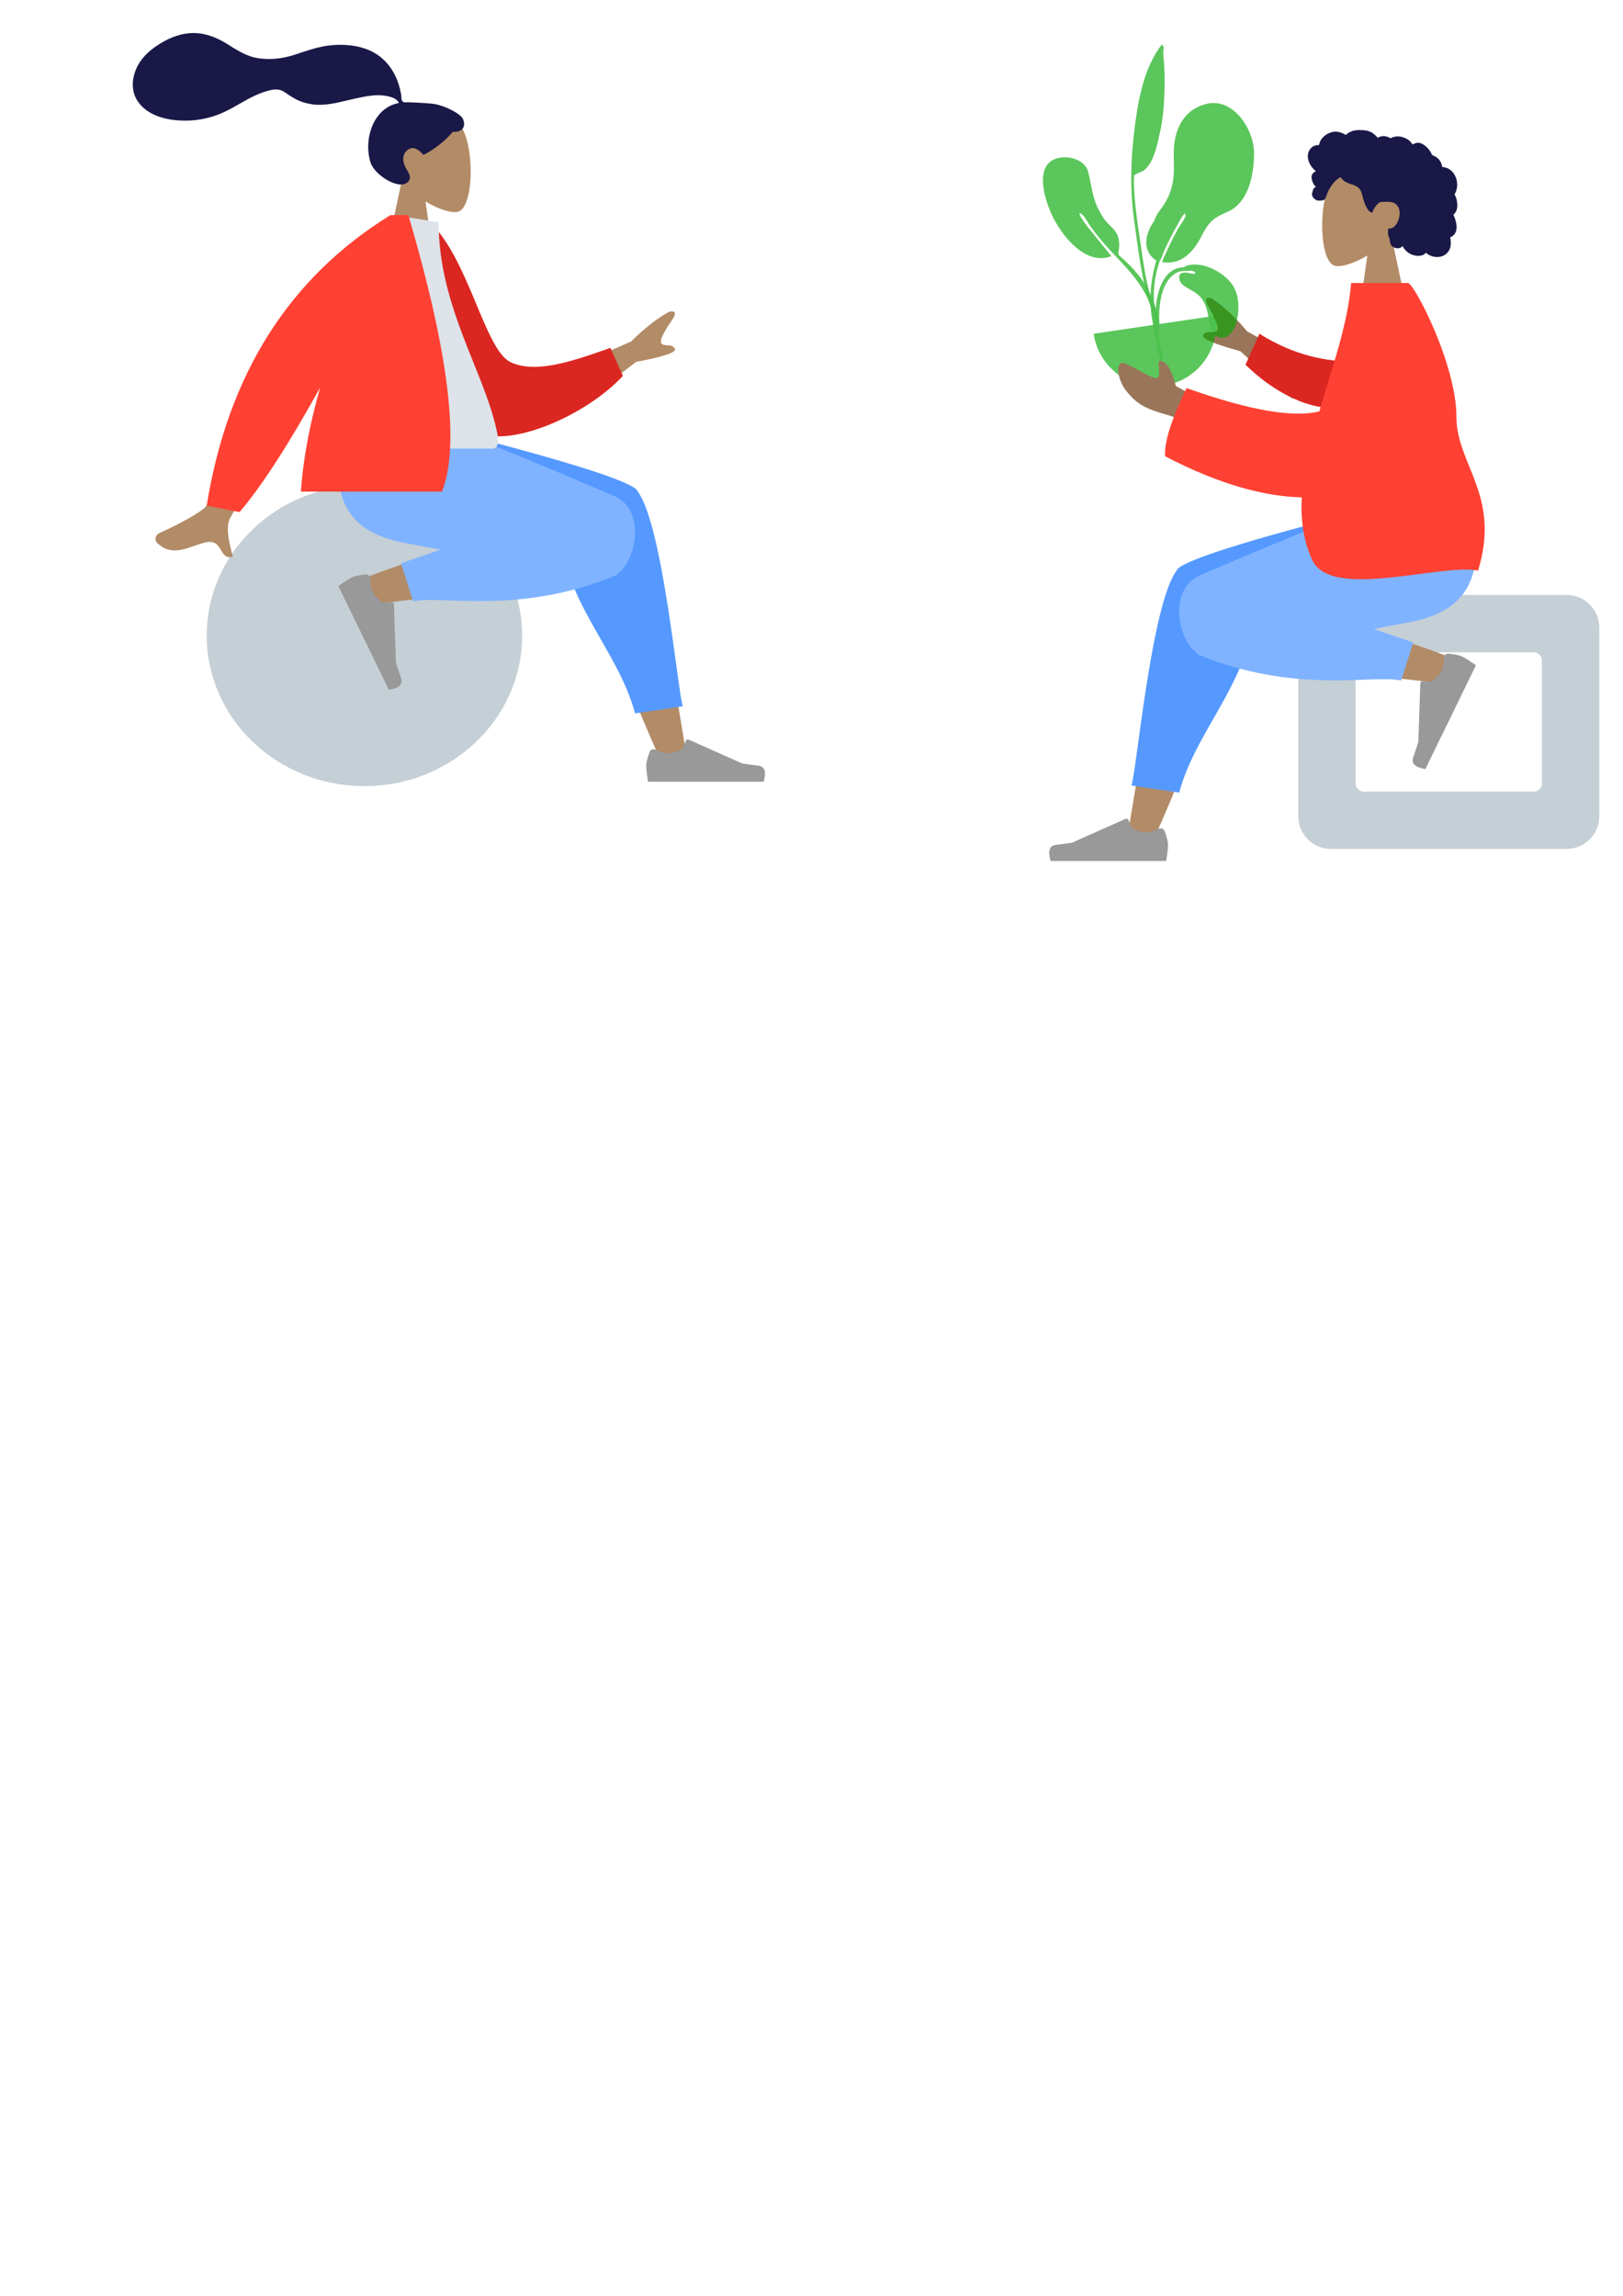 <?xml version="1.0" encoding="UTF-8" standalone="no"?>
<!-- Created with Inkscape (http://www.inkscape.org/) -->

<svg
   xmlns:dc="http://purl.org/dc/elements/1.1/"
   xmlns:cc="http://creativecommons.org/ns#"
   xmlns:rdf="http://www.w3.org/1999/02/22-rdf-syntax-ns#"
   xmlns:svg="http://www.w3.org/2000/svg"
   xmlns="http://www.w3.org/2000/svg"
   xmlns:sodipodi="http://sodipodi.sourceforge.net/DTD/sodipodi-0.dtd"
   xmlns:inkscape="http://www.inkscape.org/namespaces/inkscape"
   width="210mm"
   height="297mm"
   viewBox="0 0 210 297"
   version="1.1"
   id="svg8"
   inkscape:version="0.92.4 (5da689c313, 2019-01-14)"
   sodipodi:docname="sobre.svg">
  <defs
     id="defs2">
    <filter
       style="color-interpolation-filters:sRGB"
       id="a">
      <feColorMatrix
         values="0.661 0 0 0.036 0.169 0 0.661 0 0.036 0.169 0 0 0.661 0.036 0.169 0 0 0 1 0"
         id="feColorMatrix3265" />
    </filter>
  </defs>
  <sodipodi:namedview
     id="base"
     pagecolor="#ffffff"
     bordercolor="#666666"
     borderopacity="1.0"
     inkscape:pageopacity="0.0"
     inkscape:pageshadow="2"
     inkscape:zoom="0.49497475"
     inkscape:cx="184.73027"
     inkscape:cy="828.94099"
     inkscape:document-units="mm"
     inkscape:current-layer="layer1"
     showgrid="false"
     inkscape:window-width="1366"
     inkscape:window-height="706"
     inkscape:window-x="0"
     inkscape:window-y="32"
     inkscape:window-maximized="1"
     inkscape:snap-global="false" />
  <g
     inkscape:label="Layer 1"
     inkscape:groupmode="layer"
     id="layer1">
    <path
       style="fill:#997659;fill-rule:evenodd;stroke:none;stroke-width:0.265"
       d="m 170.564,47.911 -9.184,-5.03 c -1.527,-1.814 -3.032,-3.222 -4.514,-4.225 -0.453,-0.189 -1.245,-0.304 -0.504,1.011 0.741,1.315 1.461,2.731 1.083,3.136 -0.377,0.405 -1.318,-0.161 -1.769,0.512 -0.3,0.449 1.307,1.157 4.823,2.126 l 6.673,6.11 z"
       id="path2543" />
    <g
       style="fill:none;fill-rule:evenodd;stroke:none;stroke-width:1"
       transform="matrix(0.265,0,0,0.265,35.464,6.128)"
       id="Head/Front/Airy">
      <g
         transform="translate(54,31)"
         id="Head"
         style="fill:#b28b67;stroke-width:1">
        <path
           id="path1012"
           d="M 8.262,34.49 C 3.654,29.081 0.536,22.453 1.057,15.025 2.558,-6.375 32.349,-1.667 38.143,9.134 43.938,19.935 43.25,47.333 35.76,49.263 32.774,50.033 26.411,48.147 19.935,44.244 L 24,73 H 0 Z"
           inkscape:connector-curvature="0" />
      </g>
      <path
         id="hair"
         d="m 78.464,27.685 c -3.163,-0.519 -11.68,-0.875 -13.251,-0.875 -1.004,0 -2.091,0.229 -2.686,-0.692 C 62.041,25.363 62.219,24.087 62.074,23.211 61.905,22.193 61.665,21.189 61.423,20.187 60.733,17.337 59.69,14.625 58.231,12.079 55.493,7.302 51.481,3.56 46.417,1.383 40.824,-1.021 34.496,-1.572 28.48,-1.084 22.043,-0.562 16.216,1.563 10.138,3.562 4.346,5.468 -1.72,6.218 -7.778,5.288 -13.882,4.35 -18.493,1.042 -23.641,-2.098 c -5.27,-3.214 -11.293,-5.317 -17.523,-4.833 -5.816,0.451 -11.176,2.853 -15.985,6.06 -4.499,3.001 -8.212,6.612 -10.308,11.695 -2.255,5.467 -2.253,11.468 1.455,16.299 5.375,7.003 15.352,8.814 23.654,8.634 4.802,-0.104 9.517,-0.98 14.05,-2.575 6.046,-2.126 11.27,-5.731 16.926,-8.655 2.654,-1.372 5.398,-2.499 8.274,-3.311 2.791,-0.788 5.539,-1.15 8.066,0.536 2.673,1.783 5.068,3.535 8.126,4.652 2.933,1.071 6.04,1.67 9.166,1.646 6.081,-0.047 12.075,-1.942 17.981,-3.211 4.816,-1.035 9.969,-2.066 14.879,-1.071 2.049,0.415 5.041,1.272 5.781,3.401 -12.454,2.257 -17.346,17.66 -13.835,28.967 1.895,6.103 13.286,13.237 17.715,10.029 2.806,-2.033 1.102,-4.701 0,-6.463 -2.111,-3.373 -2.834,-7.707 1.073,-10.055 3.37,-2.026 6.913,2.785 6.98,2.779 0.926,-0.073 8.929,-4.599 14.443,-11.203 5.439,0.322 6.265,-3.264 4.966,-6.197 -1.299,-2.933 -9.405,-6.624 -13.776,-7.342 z"
         inkscape:connector-curvature="0"
         style="fill:#191847" />
    </g>
    <g
       style="fill:#c5cfd6;fill-rule:evenodd;stroke:none;stroke-width:1"
       id="Objects/Seat/Ball"
       transform="matrix(0.265,0,0,0.265,16.414,66.718)">
      <ellipse
         id="Ballsy-Ball"
         cx="116"
         cy="58.5"
         rx="77"
         ry="73.5" />
    </g>
    <path
       style="fill:#b28b67;fill-rule:evenodd;stroke:none;stroke-width:0.265"
       inkscape:connector-curvature="0"
       d="M 85.605,98.643 C 82.215,91.139 79.763,84.606 78.779,81.159 77.094,75.257 75.812,70.063 75.488,68.124 c -0.773,-4.625 5.943,-4.894 6.831,-2.596 1.344,3.479 3.689,14.909 6.507,32.175 z M 46.282,75.096 c 3.11,-1.229 14.003,-5.077 19.256,-6.165 1.51,-0.313 2.973,-0.603 4.348,-0.866 4.089,-0.781 6.207,6.596 2.269,7.163 -9.807,1.411 -23.711,2.869 -24.901,3.033 -1.668,0.229 -2.928,-2.391 -0.973,-3.164 z"
       id="Skin" />
    <path
       style="fill:#5599ff;fill-rule:evenodd;stroke:none;stroke-width:0.265;fill-opacity:1"
       inkscape:connector-curvature="0"
       d="M 72.396,66.034 55.572,57.47 v -1.864 h 2.001 c 16.277,4.148 24.594,6.806 24.952,7.974 0.004,0.013 0.007,0.025 0.011,0.038 0.008,0.011 0.016,0.022 0.024,0.032 3.226,4.436 5.158,26.094 5.792,27.716 l -6.181,0.922 C 79.806,83.52 72.241,77.412 72.442,66.911 c -0.054,-0.308 -0.068,-0.6 -0.046,-0.876 z"
       id="Leg-Back" />
    <path
       style="fill:#80b3ff;fill-rule:evenodd;stroke:none;stroke-width:0.265;fill-opacity:1"
       inkscape:connector-curvature="0"
       d="M 56.97,71.121 C 55.431,70.813 54.013,70.538 52.8,70.325 44.965,68.951 42.68,64.756 44.031,55.606 h 14.436 c 2.358,0.677 14.614,5.817 20.972,8.55 4.208,1.809 2.882,8.331 0.499,10.029 -0.013,0.104 -0.056,0.175 -0.132,0.207 -12.82,5.314 -22.962,2.526 -26.35,3.416 l -1.567,-4.943 z"
       id="Leg-Front" />
    <g
       style="fill:#999999;fill-rule:evenodd;stroke:none;stroke-width:1;fill-opacity:1"
       id="Accessories/Shoe/Flat-Sneaker-3"
       transform="matrix(0.116,0.238,-0.238,0.116,53.076,70.727)">
      <path
         inkscape:connector-curvature="0"
         d="M 2.678,25.402 C 1.559,28.388 1,30.623 1,32.106 1,33.909 1.3,36.54 1.901,40 c 2.092,0 20.893,0 56.402,0 1.466,-4.845 0.62,-7.461 -2.538,-7.848 -3.158,-0.386 -5.781,-0.735 -7.87,-1.047 L 21.68,19.419 c -0.504,-0.225 -1.096,0.002 -1.321,0.506 -0.004,0.009 -0.008,0.017 -0.011,0.026 l -1.685,4.088 c -2.923,1.364 -5.299,2.046 -7.127,2.046 -1.485,0 -3.536,-0.6 -6.152,-1.799 l 5.5e-6,-1.2e-5 c -1.004,-0.46 -2.191,-0.019 -2.652,0.985 -0.02,0.043 -0.038,0.087 -0.055,0.132 z"
         id="shoe-6"
         style="fill:#999999;fill-opacity:1" />
    </g>
    <g
       style="fill:#999999;fill-rule:evenodd;stroke:none;stroke-width:1;fill-opacity:1"
       id="g1026"
       transform="matrix(0.265,0,0,0.265,83.353,90.531)">
      <path
         inkscape:connector-curvature="0"
         d="M 2.678,25.402 C 1.559,28.388 1,30.623 1,32.106 1,33.909 1.3,36.54 1.901,40 c 2.092,0 20.893,0 56.402,0 1.466,-4.845 0.62,-7.461 -2.538,-7.848 -3.158,-0.386 -5.781,-0.735 -7.87,-1.047 L 21.68,19.419 c -0.504,-0.225 -1.096,0.002 -1.321,0.506 -0.004,0.009 -0.008,0.017 -0.011,0.026 l -1.685,4.088 c -2.923,1.364 -5.299,2.046 -7.127,2.046 -1.485,0 -3.536,-0.6 -6.152,-1.799 l 5.5e-6,-1.2e-5 c -1.004,-0.46 -2.191,-0.019 -2.652,0.985 -0.02,0.043 -0.038,0.087 -0.055,0.132 z"
         id="path1024"
         style="fill:#999999;fill-opacity:1" />
    </g>
    <g
       style="fill:none;fill-rule:evenodd;stroke:none;stroke-width:1"
       transform="matrix(0.265,0,0,0.265,19.589,27.824)"
       id="Body/Jacket-2">
      <path
         id="path1029"
         d="m 198,77.617 36.235,-15.913 c 6.347,-6.325 12.477,-11.133 18.388,-14.422 1.768,-0.563 4.787,-0.733 1.565,3.973 -3.222,4.706 -6.399,9.801 -5.112,11.45 1.287,1.649 5.017,-0.171 6.49,2.511 0.982,1.788 -5.304,3.927 -18.859,6.417 L 209.57,92.439 Z M 51.508,82 72,86.066 C 51.392,124.471 40.34,144.826 38.845,147.13 c -3.365,5.185 -0.225,14.687 0.934,19.691 -7.275,1.693 -4.406,-9.256 -13.612,-6.97 -8.403,2.087 -15.528,7.442 -23.363,0.22 -0.963,-0.888 -1.669,-3.663 1.616,-5.087 C 12.603,151.437 24.692,144.796 26.652,142.218 29.326,138.702 37.611,118.629 51.508,82 Z"
         inkscape:connector-curvature="0"
         style="fill:#b28b67" />
      <path
         transform="rotate(5,177.538,58.162)"
         id="Coat-Back"
         d="m 123.28,9.877 8.485,-2.231 c 20.355,16.559 31.837,59.616 44.847,64.31 12.301,4.438 28.596,-2.324 47.89,-11.217 l 7.293,13.096 C 215.41,95 178.299,114.917 161.843,106.84 135.534,93.927 125.047,40.501 123.28,9.877 Z"
         inkscape:connector-curvature="0"
         style="fill:#db2721" />
      <path
         id="Shirt"
         d="m 90,114 c 34.672,0 60.176,0 76.511,0 3.496,0 2.837,-5.048 2.332,-7.596 C 163.011,77.004 140.241,45.312 140.241,3.461 L 118.172,0 C 99.917,29.358 93.605,65.505 90,114 Z"
         inkscape:connector-curvature="0"
         style="fill:#dde3e9" />
      <path
         id="Coat-Front"
         d="M 82.369,84.233 C 66.771,112.368 53.661,132.623 43.037,145 L 27,141.859 C 37.331,77.791 67.247,30.504 116.748,0 H 117 h 8.486 c 19.813,67.537 25.274,112.537 16.386,135 H 73 c 1.09,-16.437 4.583,-33.819 9.369,-50.767 z"
         inkscape:connector-curvature="0"
         style="fill:#ff4133" />
    </g>
    <g
       style="fill:none;fill-rule:evenodd;stroke:none;stroke-width:1"
       transform="matrix(-0.265,0,0,0.265,196.512,13.114)"
       id="Head/Front/Curly">
      <g
         transform="translate(54,31)"
         id="Head-1"
         style="fill:#b28b67;stroke-width:1">
        <path
           id="path1131"
           d="M 8.262,34.49 C 3.654,29.081 0.536,22.453 1.057,15.025 2.558,-6.375 32.349,-1.667 38.143,9.134 43.938,19.935 43.25,47.333 35.76,49.263 32.774,50.033 26.411,48.147 19.935,44.244 L 24,73 H 0 Z"
           inkscape:connector-curvature="0" />
      </g>
      <path
         id="hair-2"
         d="m 102.776,25.16 c -0.497,-1.747 -1.834,-3.243 -3.635,-3.686 -0.437,-0.108 -0.888,-0.151 -1.338,-0.133 -0.161,0.006 -0.206,0.053 -0.282,-0.06 -0.056,-0.084 -0.057,-0.288 -0.08,-0.386 -0.072,-0.306 -0.161,-0.607 -0.272,-0.901 -0.377,-1.002 -1.01,-1.889 -1.774,-2.637 -1.428,-1.398 -3.358,-2.363 -5.363,-2.537 -1.097,-0.095 -2.187,0.083 -3.224,0.44 -0.537,0.185 -1.058,0.415 -1.565,0.669 -0.153,0.077 -0.648,0.452 -0.802,0.427 -0.169,-0.027 -0.51,-0.447 -0.647,-0.553 -1.701,-1.305 -3.802,-1.819 -5.922,-1.803 -2.392,0.018 -4.695,0.137 -6.69,1.595 -0.422,0.309 -0.824,0.647 -1.207,1.003 -0.202,0.187 -0.397,0.382 -0.583,0.584 -0.112,0.122 -0.222,0.247 -0.327,0.375 -0.179,0.218 -0.15,0.289 -0.4,0.137 -0.96,-0.583 -2.073,-0.856 -3.193,-0.718 -0.665,0.082 -1.313,0.282 -1.928,0.545 -0.209,0.09 -0.694,0.447 -0.917,0.45 -0.221,0.003 -0.699,-0.328 -0.927,-0.412 -1.231,-0.455 -2.558,-0.567 -3.852,-0.357 -1.335,0.217 -2.646,0.749 -3.777,1.485 -0.544,0.354 -1.019,0.746 -1.4,1.273 -0.165,0.227 -0.313,0.468 -0.5,0.678 -0.109,0.123 -0.326,0.25 -0.384,0.406 0.035,-0.094 -1.46,-0.67 -1.601,-0.707 -0.752,-0.196 -1.517,-0.156 -2.253,0.086 -1.384,0.455 -2.574,1.477 -3.552,2.524 -0.502,0.538 -0.942,1.132 -1.315,1.766 -0.179,0.303 -0.342,0.615 -0.492,0.934 -0.073,0.154 -0.121,0.348 -0.216,0.487 -0.123,0.179 -0.206,0.183 -0.429,0.261 -1.133,0.397 -2.165,1.068 -2.951,1.976 -0.795,0.918 -1.311,2.049 -1.528,3.24 -0.013,0.07 -0.02,0.361 -0.061,0.399 -0.056,0.052 -0.284,0.029 -0.37,0.039 -0.298,0.035 -0.595,0.087 -0.887,0.156 -0.539,0.128 -1.063,0.315 -1.559,0.561 -1.934,0.957 -3.317,2.751 -3.994,4.769 -0.71,2.118 -0.698,4.545 0.151,6.624 0.137,0.336 0.3,0.662 0.492,0.97 0.118,0.189 0.156,0.19 0.079,0.388 -0.085,0.221 -0.241,0.436 -0.342,0.651 -0.33,0.704 -0.561,1.452 -0.706,2.215 -0.239,1.252 -0.357,2.567 -0.122,3.829 0.109,0.586 0.3,1.158 0.591,1.68 0.148,0.266 0.322,0.518 0.518,0.752 0.102,0.121 0.21,0.237 0.323,0.348 0.065,0.063 0.149,0.119 0.204,0.189 0.134,0.172 0.162,0.031 0.093,0.284 -0.097,0.354 -0.316,0.703 -0.451,1.048 -0.138,0.355 -0.264,0.715 -0.378,1.078 -0.232,0.736 -0.428,1.485 -0.55,2.247 -0.235,1.463 -0.194,3.022 0.498,4.365 0.296,0.574 0.72,1.078 1.235,1.47 0.252,0.192 0.525,0.357 0.811,0.493 0.147,0.07 0.335,0.1 0.402,0.242 0.072,0.153 -0.035,0.457 -0.059,0.628 -0.213,1.488 -0.32,3.051 0.123,4.509 0.407,1.343 1.305,2.529 2.469,3.315 2.26,1.523 5.306,1.437 7.68,0.218 0.619,-0.318 1.198,-0.713 1.714,-1.178 1.315,1.771 4.022,1.714 5.944,1.21 2.395,-0.628 4.316,-2.294 5.424,-4.482 1.514,1.843 4.691,1.245 5.741,-0.754 0.257,-0.489 0.409,-1.029 0.484,-1.574 0.039,-0.287 0.014,-0.576 0.044,-0.861 0.038,-0.363 0.28,-0.715 0.419,-1.066 0.271,-0.683 0.44,-1.389 0.447,-2.125 0.004,-0.385 -0.045,-0.759 -0.082,-1.141 -0.033,-0.343 0.062,-0.663 0.116,-1.002 -0.614,0.101 -1.362,-0.064 -1.941,-0.243 -0.568,-0.175 -1.1,-0.635 -1.501,-1.055 -0.931,-0.976 -1.499,-2.256 -1.888,-3.529 -0.854,-2.795 -0.504,-6.149 2.308,-7.683 1.31,-0.715 5.234,-0.712 6.794,-0.359 1.64,0.371 3.5,3.991 3.591,4.331 0.057,0.211 0.028,0.471 0.222,0.611 0.425,0.308 1.126,-0.227 1.44,-0.491 0.541,-0.456 0.927,-1.063 1.261,-1.678 0.728,-1.34 1.315,-2.776 1.73,-4.243 0.32,-1.131 0.524,-2.297 0.942,-3.399 0.416,-1.096 1.071,-2.076 2.091,-2.698 1.109,-0.676 2.38,-1.032 3.597,-1.456 1.207,-0.421 2.392,-0.935 3.327,-1.828 0.206,-0.196 0.405,-0.405 0.571,-0.636 0.131,-0.183 0.26,-0.532 0.459,-0.648 0.31,-0.18 0.761,0.288 1.029,0.458 1.32,0.839 2.422,2.008 3.311,3.286 0.884,1.271 1.609,2.493 2.198,3.912 0.437,1.052 0.71,2.4 1.478,3.263 0.343,0.385 2.894,0.618 3.72,0.282 0.826,-0.336 1.752,-1.209 2.029,-1.756 0.284,-0.56 0.352,-1.175 0.23,-1.788 -0.071,-0.361 -0.217,-0.698 -0.297,-1.052 -0.067,-0.298 -0.128,-0.579 -0.273,-0.851 -0.275,-0.517 -0.743,-0.888 -1.309,-1.043 0.589,-0.543 1.076,-1.192 1.414,-1.917 0.351,-0.754 0.648,-1.671 0.732,-2.498 0.069,-0.672 -0.037,-1.368 -0.405,-1.946 -0.386,-0.606 -1.07,-1.001 -1.661,-1.379 0.904,-0.707 1.677,-1.567 2.313,-2.519 1.237,-1.851 2.001,-4.185 1.373,-6.392 z"
         inkscape:connector-curvature="0"
         style="fill:#191847" />
    </g>
    <g
       style="fill:#c5cfd6;fill-rule:evenodd;stroke:none;stroke-width:1"
       id="Objects/Seat/Cube-2"
       transform="matrix(-0.265,0,0,0.265,218.332,76.966)">
      <path
         inkscape:connector-curvature="0"
         d="m 59,0 h 115 c 8.837,0 16,7.163 16,16 v 92 c 0,8.837 -7.163,16 -16,16 H 59 c -8.837,0 -16,-7.163 -16,-16 V 16 C 43,7.163 50.163,0 59,0 Z m 16,28 c -2.209,0 -4,1.791 -4,4 v 60 c 0,2.209 1.791,4 4,4 h 83 c 2.209,0 4,-1.791 4,-4 V 32 c 0,-2.209 -1.791,-4 -4,-4 z"
         id="Seat-0" />
    </g>
    <path
       style="fill:#b28b67;fill-rule:evenodd;stroke:none;stroke-width:0.265"
       inkscape:connector-curvature="0"
       d="m 149.141,108.891 c 3.39,-7.503 5.842,-14.037 6.826,-17.484 1.685,-5.902 2.967,-11.096 3.291,-13.035 0.773,-4.625 -5.943,-4.894 -6.831,-2.596 -1.344,3.479 -3.689,14.909 -6.507,32.175 z m 39.323,-23.547 c -3.11,-1.229 -14.003,-5.077 -19.256,-6.165 -1.51,-0.313 -2.973,-0.603 -4.348,-0.866 -4.089,-0.781 -6.207,6.596 -2.269,7.163 9.807,1.411 23.711,2.869 24.901,3.033 1.668,0.229 2.928,-2.391 0.973,-3.164 z"
       id="Skin-9" />
    <path
       style="fill:#5599ff;fill-rule:evenodd;stroke:none;stroke-width:0.265"
       inkscape:connector-curvature="0"
       d="m 162.35,76.282 16.824,-8.564 v -1.864 h -2.001 c -16.277,4.148 -24.594,6.806 -24.952,7.974 -0.004,0.013 -0.007,0.025 -0.011,0.038 -0.008,0.011 -0.016,0.022 -0.024,0.032 -3.226,4.436 -5.158,26.094 -5.792,27.716 l 6.181,0.922 c 2.364,-8.768 9.929,-14.876 9.728,-25.377 0.054,-0.308 0.068,-0.6 0.046,-0.876 z"
       id="Leg-Back-3" />
    <path
       style="fill:#80b3ff;fill-rule:evenodd;stroke:none;stroke-width:0.265"
       inkscape:connector-curvature="0"
       d="m 177.776,81.369 c 1.539,-0.308 2.957,-0.583 4.17,-0.796 7.835,-1.374 10.12,-5.568 8.769,-14.719 h -14.436 c -2.358,0.677 -14.614,5.817 -20.972,8.55 -4.208,1.809 -2.882,8.331 -0.499,10.029 0.013,0.104 0.056,0.175 0.132,0.207 12.82,5.314 22.962,2.526 26.35,3.416 l 1.567,-4.943 z"
       id="Leg-Front-6" />
    <g
       style="fill:#999999;fill-rule:evenodd;stroke:none;stroke-width:1"
       id="Accessories/Shoe/Flat-Sneaker-0"
       transform="matrix(-0.116,0.238,0.238,0.116,181.67,80.975)">
      <path
         inkscape:connector-curvature="0"
         d="M 2.678,25.402 C 1.559,28.388 1,30.623 1,32.106 1,33.909 1.3,36.54 1.901,40 c 2.092,0 20.893,0 56.402,0 1.466,-4.845 0.62,-7.461 -2.538,-7.848 -3.158,-0.386 -5.781,-0.735 -7.87,-1.047 L 21.68,19.419 c -0.504,-0.225 -1.096,0.002 -1.321,0.506 -0.004,0.009 -0.008,0.017 -0.011,0.026 l -1.685,4.088 c -2.923,1.364 -5.299,2.046 -7.127,2.046 -1.485,0 -3.536,-0.6 -6.152,-1.799 l 5.5e-6,-1.2e-5 c -1.004,-0.46 -2.191,-0.019 -2.652,0.985 -0.02,0.043 -0.038,0.087 -0.055,0.132 z"
         id="shoe-62"
         style="fill:#999999" />
    </g>
    <g
       style="fill:#999999;fill-rule:evenodd;stroke:none;stroke-width:1"
       id="g1145"
       transform="matrix(-0.265,0,0,0.265,151.393,100.778)">
      <path
         inkscape:connector-curvature="0"
         d="M 2.678,25.402 C 1.559,28.388 1,30.623 1,32.106 1,33.909 1.3,36.54 1.901,40 c 2.092,0 20.893,0 56.402,0 1.466,-4.845 0.62,-7.461 -2.538,-7.848 -3.158,-0.386 -5.781,-0.735 -7.87,-1.047 L 21.68,19.419 c -0.504,-0.225 -1.096,0.002 -1.321,0.506 -0.004,0.009 -0.008,0.017 -0.011,0.026 l -1.685,4.088 c -2.923,1.364 -5.299,2.046 -7.127,2.046 -1.485,0 -3.536,-0.6 -6.152,-1.799 l 5.5e-6,-1.2e-5 c -1.004,-0.46 -2.191,-0.019 -2.652,0.985 -0.02,0.043 -0.038,0.087 -0.055,0.132 z"
         id="path1143"
         style="fill:#999999" />
    </g>
    <g
       id="g3286"
       transform="matrix(0.108,-0.016,0.016,0.108,132.155,8.363)"
       style="opacity:0.7;fill:#00a600;fill-opacity:0.914;fill-rule:evenodd;filter:url(#a)">
      <path
         id="path3278"
         d="m 27.822,115.77 c 13.652,-0.708 30.537,7.26 31.993,22.1 1.058,10.783 0.73,21.535 2.368,32.302 1.31,8.604 4.078,16.864 7.855,24.702 3.632,7.537 11.165,13.953 13.124,22.005 1.25,5.13 0.55,12.348 -1.172,17.366 -2.094,6.102 -0.981,5.62 3.192,10.74 8.177,10.033 15.54,20.322 20.748,32.305 7.5,17.26 12.418,37.435 9.634,56.328 -0.354,2.4 -0.774,11.01 -4.078,11.611 -3.69,0.673 -1.964,-4.251 -1.767,-5.842 1.255,-10.15 2.37,-19.02 0.856,-29.328 -5.843,-39.77 -34.374,-65.974 -52.952,-99.728 -1.021,-1.74 -3.177,-5.886 -4.676,-8.62 -2.367,-4.318 -4.746,-12.532 -7.95,-15.734 -6.034,-6.03 -0.486,6.094 0.69,8.408 1.486,2.928 3.121,6.04 4.645,8.605 6.97,11.892 14.75,24.872 21.948,37.13 C 41.147,247.214 19.22,209.785 10.866,185.178 3.982,164.905 -4.254,117.505 27.822,115.77"
         inkscape:connector-curvature="0"
         style="fill:#00a600;fill-opacity:0.914" />
      <path
         id="path3280"
         d="m 210.805,78.121 c -22.822,1.811 -37.474,16.87 -44.294,37.935 -3.676,11.351 -4.098,23.012 -6.14,34.678 -3.073,17.55 -9.685,30.85 -22.607,43.355 -4.002,3.872 -6.952,7.848 -9.048,12.102 -4.162,4.247 -7.785,9.053 -10.447,14.93 -3.4,7.503 -4.362,16.507 -0.437,23.988 1.056,2.012 3.689,6.049 6.418,7.883 -10.217,21.76 -15.835,45.592 -15.202,69.394 0.383,14.367 1.084,28.741 1.903,43.091 0.22,3.853 1.475,10.216 3.36,3.754 1.724,-5.91 -0.439,-15.19 -0.639,-21.364 -0.974,-30.081 -1.806,-57.432 10.576,-85.536 a 219.112,219.112 0 0 1 4.11,-8.766 c 0.084,-0.049 0.162,-0.108 0.24,-0.165 0.055,0.042 0.105,0.087 0.16,0.129 0.091,-0.164 0.217,-0.358 0.363,-0.575 0.411,-0.425 0.77,-0.96 1.112,-1.56 1.098,-1.521 2.341,-3.31 2.348,-4.289 0,-0.008 -0.004,-0.019 -0.004,-0.027 7.665,-12.513 16.445,-24.336 25.414,-35.929 -0.068,0.085 9.727,-13.252 8.213,-5.876 -0.73,3.554 -7.935,10.322 -10.845,14.087 -6.437,8.375 -13.996,18.988 -20.277,29.25 -0.845,0.486 -2.04,2.87 -2.903,4.647 -0.477,0.9 -0.922,1.807 -1.359,2.598 22.257,7.353 39.57,-7.459 51.376,-24.687 l 0.04,-0.062 c 3.593,-4.76 7.273,-9.487 11.871,-13.25 7.67,-6.28 15.885,-7.388 24.93,-10.478 24.663,-8.427 35.15,-40.39 38.48,-64.108 3.757,-26.757 -14.623,-67.787 -46.711,-65.149"
         inkscape:connector-curvature="0"
         style="fill:#00a600;fill-opacity:0.914" />
      <path
         id="path3282"
         d="m 165.723,3.19 c -23.424,24.38 -34.74,58.193 -43.701,89.982 -10.008,35.504 -16.619,71.556 -16.873,108.47 -0.166,24.253 -0.826,48.657 0.59,72.881 0.502,8.603 1.36,17.222 2.723,25.732 0.113,0.7 3.164,19.703 6.083,15.275 1.66,-2.518 -3.128,-19.713 -3.49,-22.577 -2.034,-16.13 -2.507,-32.38 -2.408,-48.627 0.163,-26.75 -0.626,-53.364 2.086,-80.016 0.404,-3.98 0.724,-8.16 1.67,-12.052 1.003,-4.139 -0.276,-2.332 2.993,-3.97 3.177,-1.594 7.102,-1.366 10.398,-3.364 13.072,-7.927 19.76,-28.289 24.964,-41.649 5.953,-15.277 9.571,-31.569 12.46,-47.647 2.123,-11.812 3.64,-23.553 4.498,-35.518 0.27,-3.77 0.287,-7.714 1.028,-11.422 0.2,-1 1.201,-2.77 1.165,-3.655 -0.077,-1.875 -1.208,-2.977 -1.301,-4.552 a 92.814,92.814 0 0 0 -2.885,2.71 M 38,328 c 0,40.317 32.683,73 73,73 40.317,0 73,-32.683 73,-73"
         inkscape:connector-curvature="0"
         style="fill:#00a600;fill-opacity:0.914" />
      <path
         id="path3284"
         d="M 116.857,328.232 H 113 c 0.268,-4.84 0.621,-9.67 1.43,-14.456 3.095,-18.303 12.77,-45.185 33.99,-48.156 0.783,-0.11 3.663,-0.129 7.151,0.076 a 12.894,12.894 0 0 1 5.457,-1.611 c 18.067,-1.332 38.243,13.243 46.958,28.412 7.026,12.23 5.842,28.288 1.503,41.28 -2.906,8.7 -9.248,21.101 -19.824,21.222 -13.232,0.151 -13.87,-16.203 -14.126,-25.763 -0.34,-12.71 -1.946,-23.783 -11.962,-32.447 -2.334,-2.018 -4.885,-3.794 -7.243,-5.784 -3.692,-3.115 -7.772,-6.305 -8.248,-11.459 -0.656,-7.11 3.357,-8.39 9.485,-7.069 1.045,0.225 11.568,4.947 10.01,1.215 -0.476,-1.14 -2.213,-2.044 -4.406,-2.72 -5.674,-0.618 -12.442,-1.334 -14.388,-0.906 -20.995,4.606 -29.17,33.689 -31.34,52.167 a 173.873,173.873 0 0 0 -0.59,6 z"
         inkscape:connector-curvature="0"
         style="fill:#00a600;fill-opacity:0.914" />
    </g>
    <path
       style="fill:#997659;fill-rule:evenodd;stroke:none;stroke-width:0.265"
       d="m 156.181,52.154 -4.034,-2.216 c -0.566,-2.154 -1.243,-3.237 -2.03,-3.251 -0.605,-0.281 0.448,2.44 -0.698,2.204 -1.146,-0.236 -3.944,-2.317 -4.426,-1.894 -0.713,0.625 -0.077,2.544 0.672,3.499 1.401,1.784 2.56,2.395 5.426,3.194 1.498,0.418 3.119,1.255 4.86,2.512 z"
       id="path1090" />
    <path
       style="fill:#db2721;fill-opacity:1;fill-rule:evenodd;stroke:none;stroke-width:0.265"
       inkscape:connector-curvature="0"
       d="m 175.037,46.79 c -3.217,-0.034 -7.506,-0.713 -12.083,-3.619 l -1.797,4.008 c 3.157,3.133 7.596,5.707 11.478,5.598 3.059,-0.086 4.622,-3.786 2.403,-5.988 z"
       id="Sleeve" />
    <path
       style="fill:#ff4133;fill-opacity:1;fill-rule:evenodd;stroke:none;stroke-width:0.265"
       inkscape:connector-curvature="0"
       d="m 170.706,53.218 c -3.415,0.852 -9.142,-0.153 -17.18,-3.013 -1.994,4.125 -2.916,7.066 -2.765,8.822 6.896,3.602 12.806,5.208 17.675,5.314 -0.155,2.889 0.197,5.638 1.378,8.15 2.429,5.164 16.65,0.382 21.432,1.323 2.994,-9.725 -2.795,-13.677 -2.8,-19.899 -0.005,-6.814 -5.477,-17.303 -6.282,-17.303 h -7.341 c -0.405,5.204 -2.444,10.939 -4.117,16.606 z"
       id="Clothes" />
  </g>
</svg>
